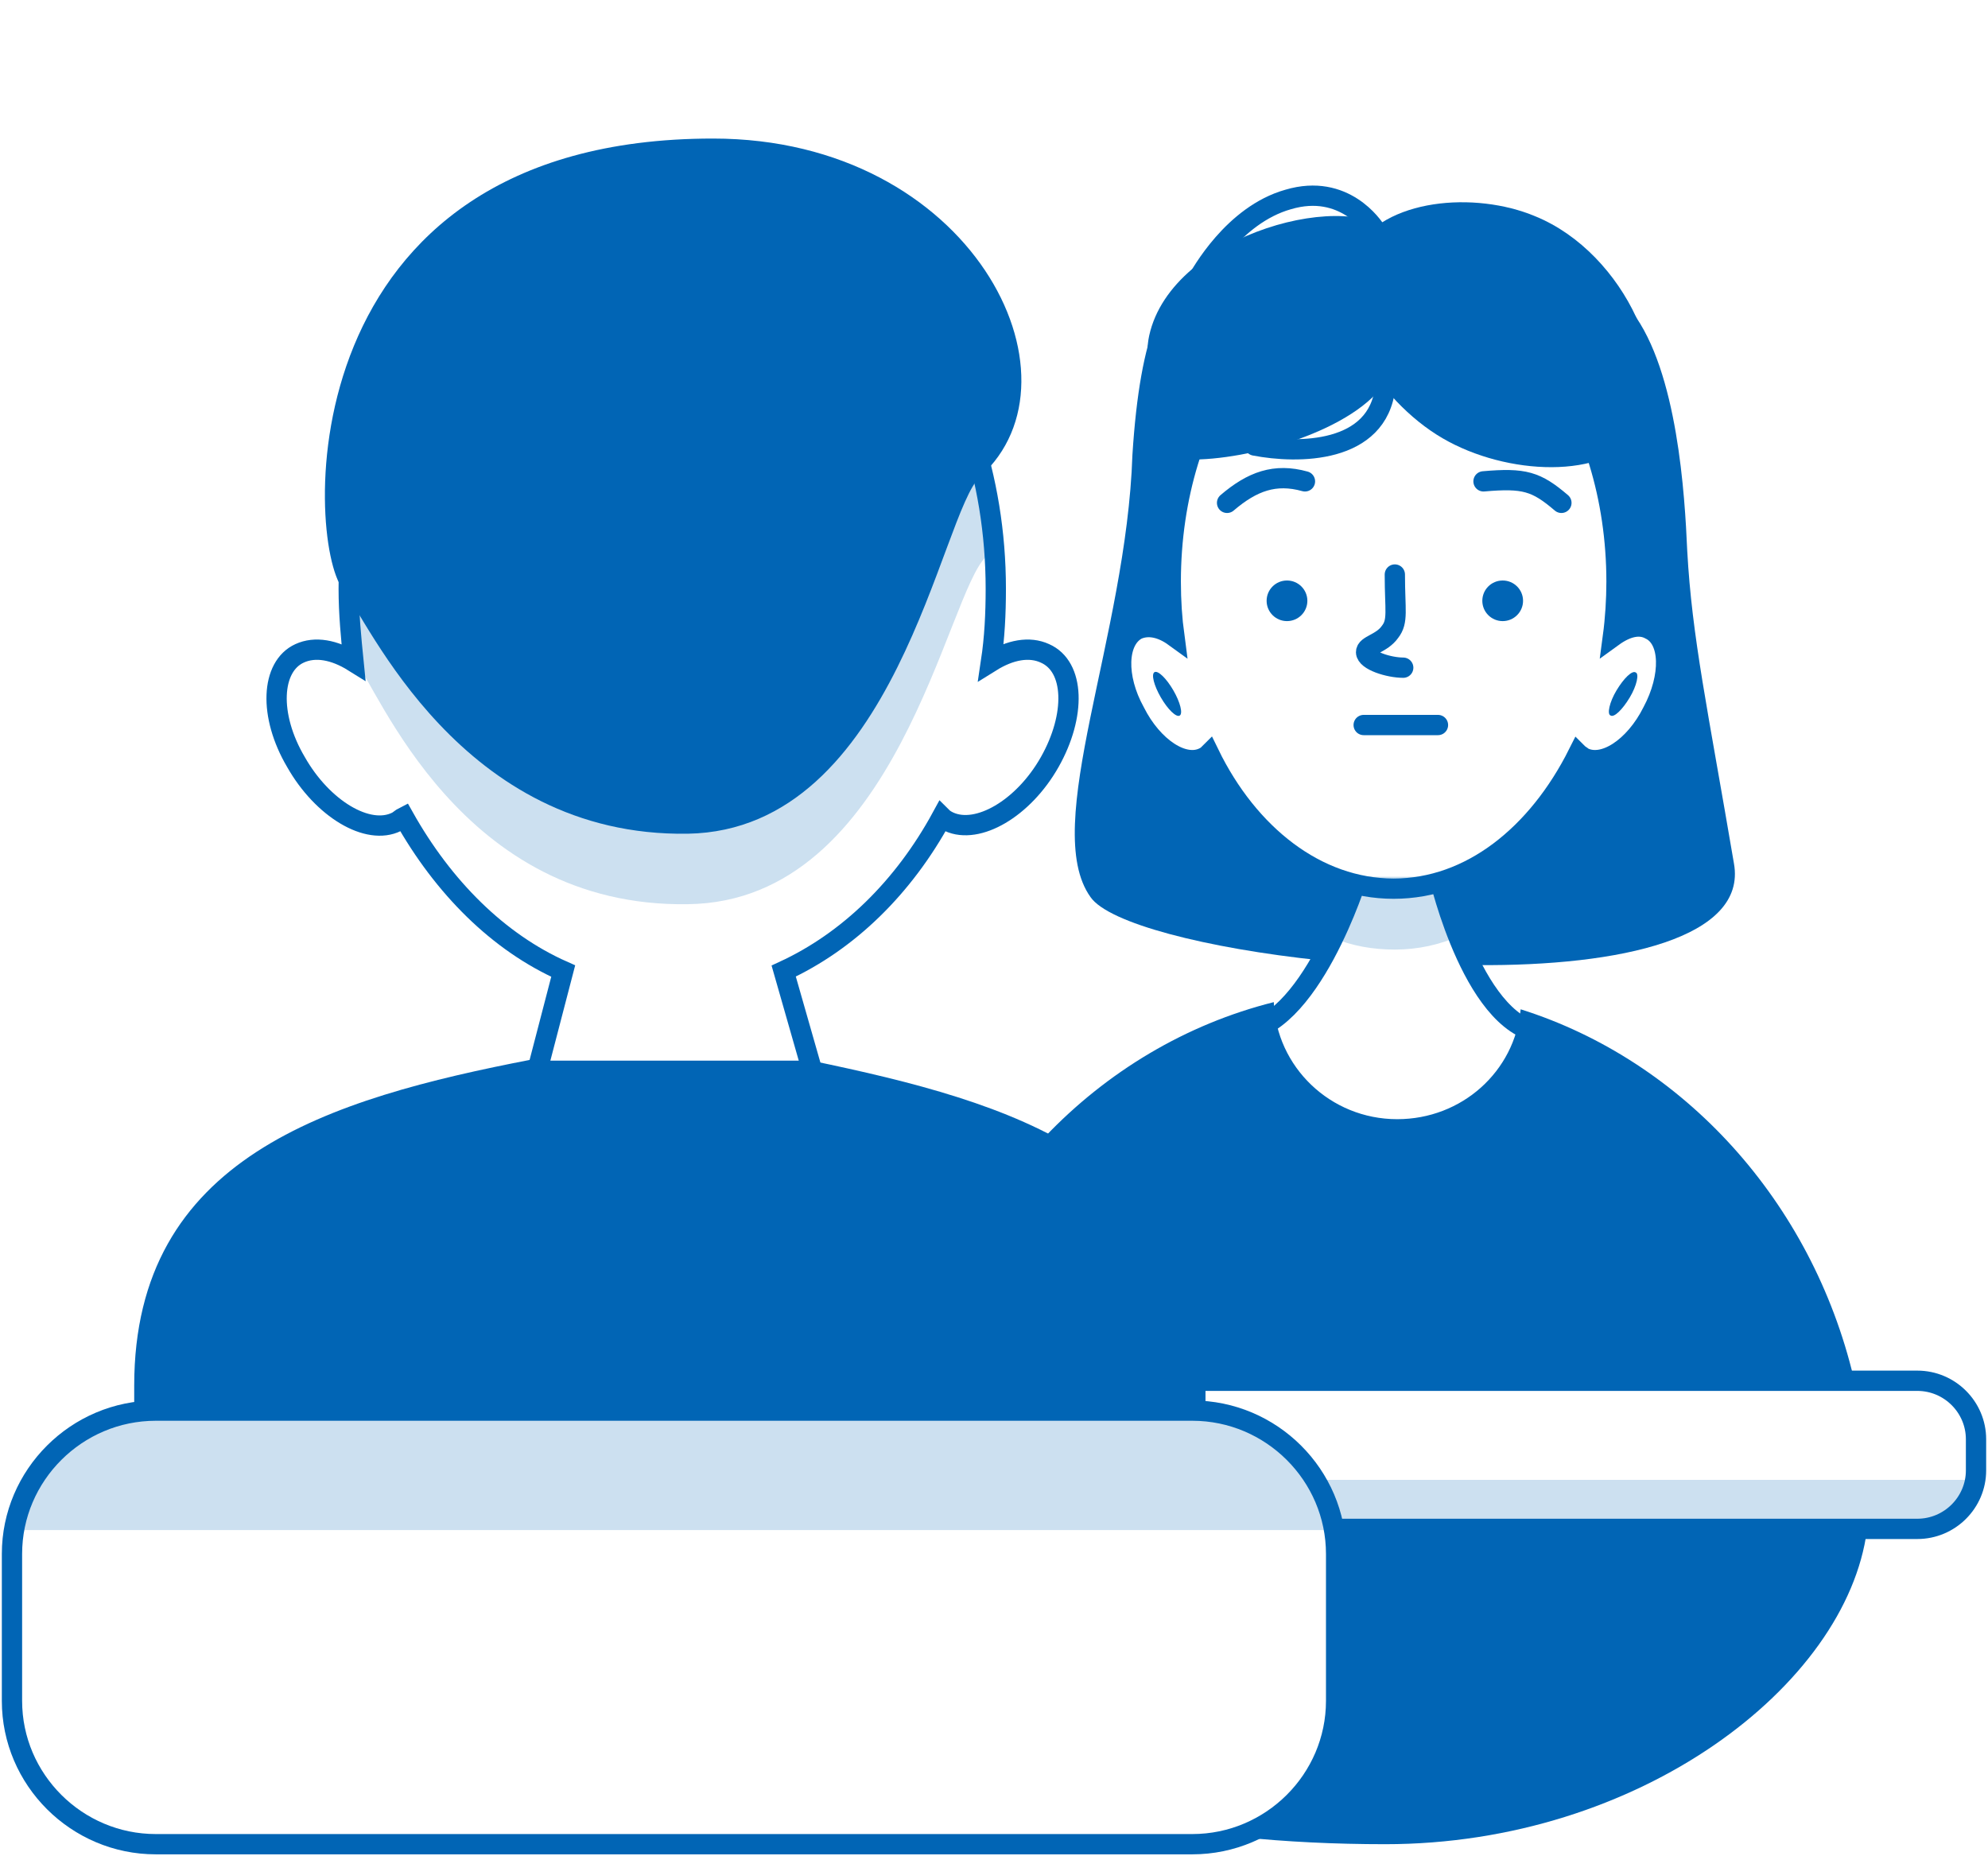<svg width="196" height="183" viewBox="0 0 196 183" fill="none" xmlns="http://www.w3.org/2000/svg">
<path d="M119.325 74.307C119.207 74.425 118.971 74.543 118.852 74.66C116.844 75.72 113.772 73.718 112 70.185C110.228 66.653 110.346 63.12 112.236 62.06C113.3 61.471 114.599 61.824 115.899 62.766C115.662 61 115.544 59.116 115.544 57.349C115.544 41.805 124.051 28.969 134.92 27.203C121.215 25.201 113.181 20.49 111.646 44.867C111.055 62.766 102.549 81.49 107.511 88.438C109.283 91.029 118.971 93.502 130.194 94.68C131.966 91.736 133.148 88.674 133.738 87.143C127.713 85.612 122.515 80.902 119.325 74.307Z" fill="#0165B5"/>
<path d="M170.954 85.141C168.355 69.832 166.819 62.884 166.346 54.288C166.11 48.871 165.401 36.624 160.911 30.735C158.549 27.556 154.768 26.143 151.46 26.849C148.388 27.556 145.435 27.791 142.599 27.674C152.169 30.971 159.257 42.865 159.257 57.114C159.257 58.998 159.139 60.764 158.903 62.531C160.203 61.589 161.502 61.353 162.566 61.824C164.574 62.884 164.692 66.535 162.802 69.95C161.03 73.483 157.958 75.485 155.949 74.425C155.713 74.307 155.595 74.189 155.477 74.071C152.405 80.43 147.561 85.023 142.009 86.672C142.481 88.085 143.663 91.853 145.553 95.151C159.848 95.268 172.253 92.442 170.954 85.141Z" fill="#0165B5"/>
<path d="M133.857 86.436C133.857 86.436 132.911 89.263 131.375 92.442C133.266 93.266 135.392 93.62 137.519 93.62C139.764 93.62 142.008 93.149 144.017 92.207C142.599 89.145 141.89 86.436 141.89 86.436" fill="#CCE0F0"/>
<path d="M141.89 86.436C141.89 86.436 145.435 101.863 152.523 101.863" stroke="#0165B5" stroke-width="2" stroke-miterlimit="10"/>
<path d="M122.042 101.745C129.131 101.745 133.857 86.436 133.857 86.436" stroke="#0165B5" stroke-width="2" stroke-miterlimit="10"/>
<path d="M162.683 62.06C161.62 61.471 160.321 61.824 159.021 62.766C159.257 61 159.375 59.116 159.375 57.349C159.375 40.627 149.57 26.967 137.401 26.967C125.232 26.967 115.426 40.51 115.426 57.349C115.426 59.234 115.544 61 115.781 62.766C114.481 61.824 113.181 61.589 112.118 62.06C110.11 63.12 109.992 66.77 111.882 70.185C113.654 73.718 116.726 75.72 118.734 74.66C118.97 74.543 119.089 74.425 119.207 74.307C123.105 82.315 129.84 87.614 137.401 87.614C144.962 87.614 151.578 82.315 155.595 74.307C155.713 74.425 155.949 74.543 156.067 74.66C158.076 75.72 161.148 73.718 162.92 70.185C164.81 66.653 164.692 63.002 162.683 62.06Z" stroke="#0165B5" stroke-width="2" stroke-miterlimit="10"/>
<path d="M116.305 70.552C116.644 70.357 116.364 69.24 115.679 68.057C114.994 66.875 114.163 66.074 113.824 66.269C113.485 66.464 113.766 67.581 114.451 68.764C115.136 69.947 115.966 70.747 116.305 70.552Z" fill="#0165B5"/>
<path d="M159.375 68.066C158.667 69.243 158.43 70.421 158.785 70.539C159.139 70.774 159.966 69.95 160.675 68.772C161.384 67.595 161.62 66.417 161.266 66.299C160.911 66.064 160.084 66.888 159.375 68.066Z" fill="#0165B5"/>
<path d="M126.886 61.236C127.995 61.236 128.895 60.339 128.895 59.234C128.895 58.128 127.995 57.232 126.886 57.232C125.777 57.232 124.878 58.128 124.878 59.234C124.878 60.339 125.777 61.236 126.886 61.236Z" fill="#0165B5"/>
<path d="M148.152 61.236C149.261 61.236 150.16 60.339 150.16 59.234C150.16 58.128 149.261 57.232 148.152 57.232C147.043 57.232 146.144 58.128 146.144 59.234C146.144 60.339 147.043 61.236 148.152 61.236Z" fill="#0165B5"/>
<path d="M137.519 56.643C137.519 60.176 137.873 61.236 137.046 62.295C136.219 63.473 134.684 63.591 134.684 64.297C134.684 65.122 136.928 65.828 138.346 65.828" stroke="#0165B5" stroke-width="2" stroke-miterlimit="10" stroke-linecap="round"/>
<path d="M120.979 49.577C123.46 47.458 125.705 46.633 128.658 47.458" stroke="#0165B5" stroke-width="2" stroke-miterlimit="10" stroke-linecap="round"/>
<path d="M153.941 49.577C151.46 47.458 150.279 47.104 146.262 47.458" stroke="#0165B5" stroke-width="2" stroke-miterlimit="10" stroke-linecap="round"/>
<path d="M134.447 71.481H141.772" stroke="#0165B5" stroke-width="2" stroke-miterlimit="10" stroke-linecap="round"/>
<path d="M133.502 24.73C130.194 30.5 135.747 39.45 142.245 43.218C148.506 46.869 158.194 47.34 161.62 42.629C165.519 37.095 160.321 24.965 151.342 21.315C145.435 18.842 136.456 19.548 133.502 24.73Z" fill="#0165B5"/>
<path d="M137.401 23.317C133.857 18.371 115.544 22.846 113.3 33.091C112.827 35.328 113.418 36.388 115.426 39.096C117.08 41.216 112.827 44.514 115.19 45.102C119.679 46.044 130.549 43.689 135.274 39.214C140.709 33.797 139.527 26.025 137.401 23.317Z" fill="#0165B5"/>
<path d="M123.696 43.925C127.949 44.749 135.865 44.749 136.574 38.154" stroke="#0165B5" stroke-width="2" stroke-miterlimit="10" stroke-linecap="round"/>
<path d="M131.494 150.851C131.612 151.676 131.73 152.382 131.73 153.207V167.691C131.73 173.932 127.595 179.232 122.042 181.116C122.16 181.116 122.16 181.116 122.279 181.116C126.768 181.587 131.612 181.822 136.574 181.822C161.62 181.822 182.059 166.16 184.068 150.851H131.494Z" fill="#0165B5"/>
<path d="M182.768 135.896C178.633 118.467 165.991 104.571 149.924 99.508C149.333 105.631 144.135 110.342 137.755 110.342C131.139 110.342 125.823 105.16 125.586 98.801C108.219 103.158 94.515 117.525 90.261 135.896" fill="#0165B5"/>
<path d="M118.025 27.674C118.38 27.085 121.57 21.197 127.004 19.666C132.557 18.017 135.392 22.375 135.629 22.728" stroke="#0165B5" stroke-width="2" stroke-miterlimit="10" stroke-linecap="round"/>
<path d="M194.11 145.905C194.11 148.614 191.274 150.851 187.612 150.851H131.139C127.595 150.851 124.641 148.614 124.641 145.905" fill="#CCE0F0"/>
<path d="M73.131 136.131H189.03C192.219 136.131 194.819 138.722 194.819 141.902V144.963C194.819 148.143 192.219 150.734 189.03 150.734H131.612" stroke="#0165B5" stroke-width="2" stroke-miterlimit="10"/>
<path d="M34.852 64.886C37.333 67.948 45.367 89.498 67.814 89.145C88.49 88.909 93.333 58.409 97.232 54.877C97.823 54.288 96.051 45.691 96.523 45.102C104.321 34.504 94.397 20.608 70.295 20.608C30.835 20.726 32.017 55.347 35.089 63.591C35.325 64.062 34.616 64.651 34.852 64.886Z" fill="#CCE0F0"/>
<path d="M103.021 64.415C101.485 63.709 99.595 64.062 97.705 65.239C98.059 62.884 98.177 60.529 98.177 58.056C98.177 35.917 83.882 17.9 66.278 17.9C48.675 17.9 34.38 35.917 34.38 58.056C34.38 60.529 34.616 62.884 34.852 65.239C32.962 64.062 31.072 63.709 29.536 64.415C26.7 65.71 26.464 70.539 29.181 75.131C31.781 79.724 36.27 82.432 39.105 81.019C39.342 80.902 39.578 80.666 39.814 80.548C43.713 87.496 49.148 92.913 55.527 95.739L50.684 114.346L83.764 118.467L77.266 95.739C83.646 92.795 89.08 87.496 92.861 80.548C93.097 80.784 93.333 80.902 93.57 81.019C96.405 82.315 100.895 79.724 103.494 75.131C106.093 70.539 105.975 65.71 103.021 64.415Z" stroke="#0165B5" stroke-width="2" stroke-miterlimit="10"/>
<path d="M118.734 136.838C118.734 114.228 99.831 108.693 79.983 104.571H52.219C52.219 104.571 52.219 104.571 52.456 104.454C32.371 108.34 13.232 114.11 13.232 136.602V139.075L118.852 139.311V136.838H118.734Z" fill="#0165B5"/>
<path d="M33.789 58.056C36.27 61.118 45.367 82.55 67.814 82.197C88.371 81.844 92.743 50.519 96.641 46.986C107.51 37.212 95.814 13.66 70.295 13.66C28.236 13.66 30.127 53.346 33.789 58.056Z" fill="#0165B5"/>
<path d="M1.181 150.851C1.181 144.492 7.561 139.311 15.359 139.311H117.553C125.35 139.311 131.73 144.492 131.73 150.851" fill="#CCE0F0"/>
<path d="M117.553 181.822H15.359C7.561 181.822 1.181 175.463 1.181 167.691V153.207C1.181 145.434 7.561 139.075 15.359 139.075H117.553C125.35 139.075 131.73 145.434 131.73 153.207V167.691C131.73 175.463 125.35 181.822 117.553 181.822Z" stroke="#0165B5" stroke-width="2" stroke-miterlimit="10"/>
</svg>
